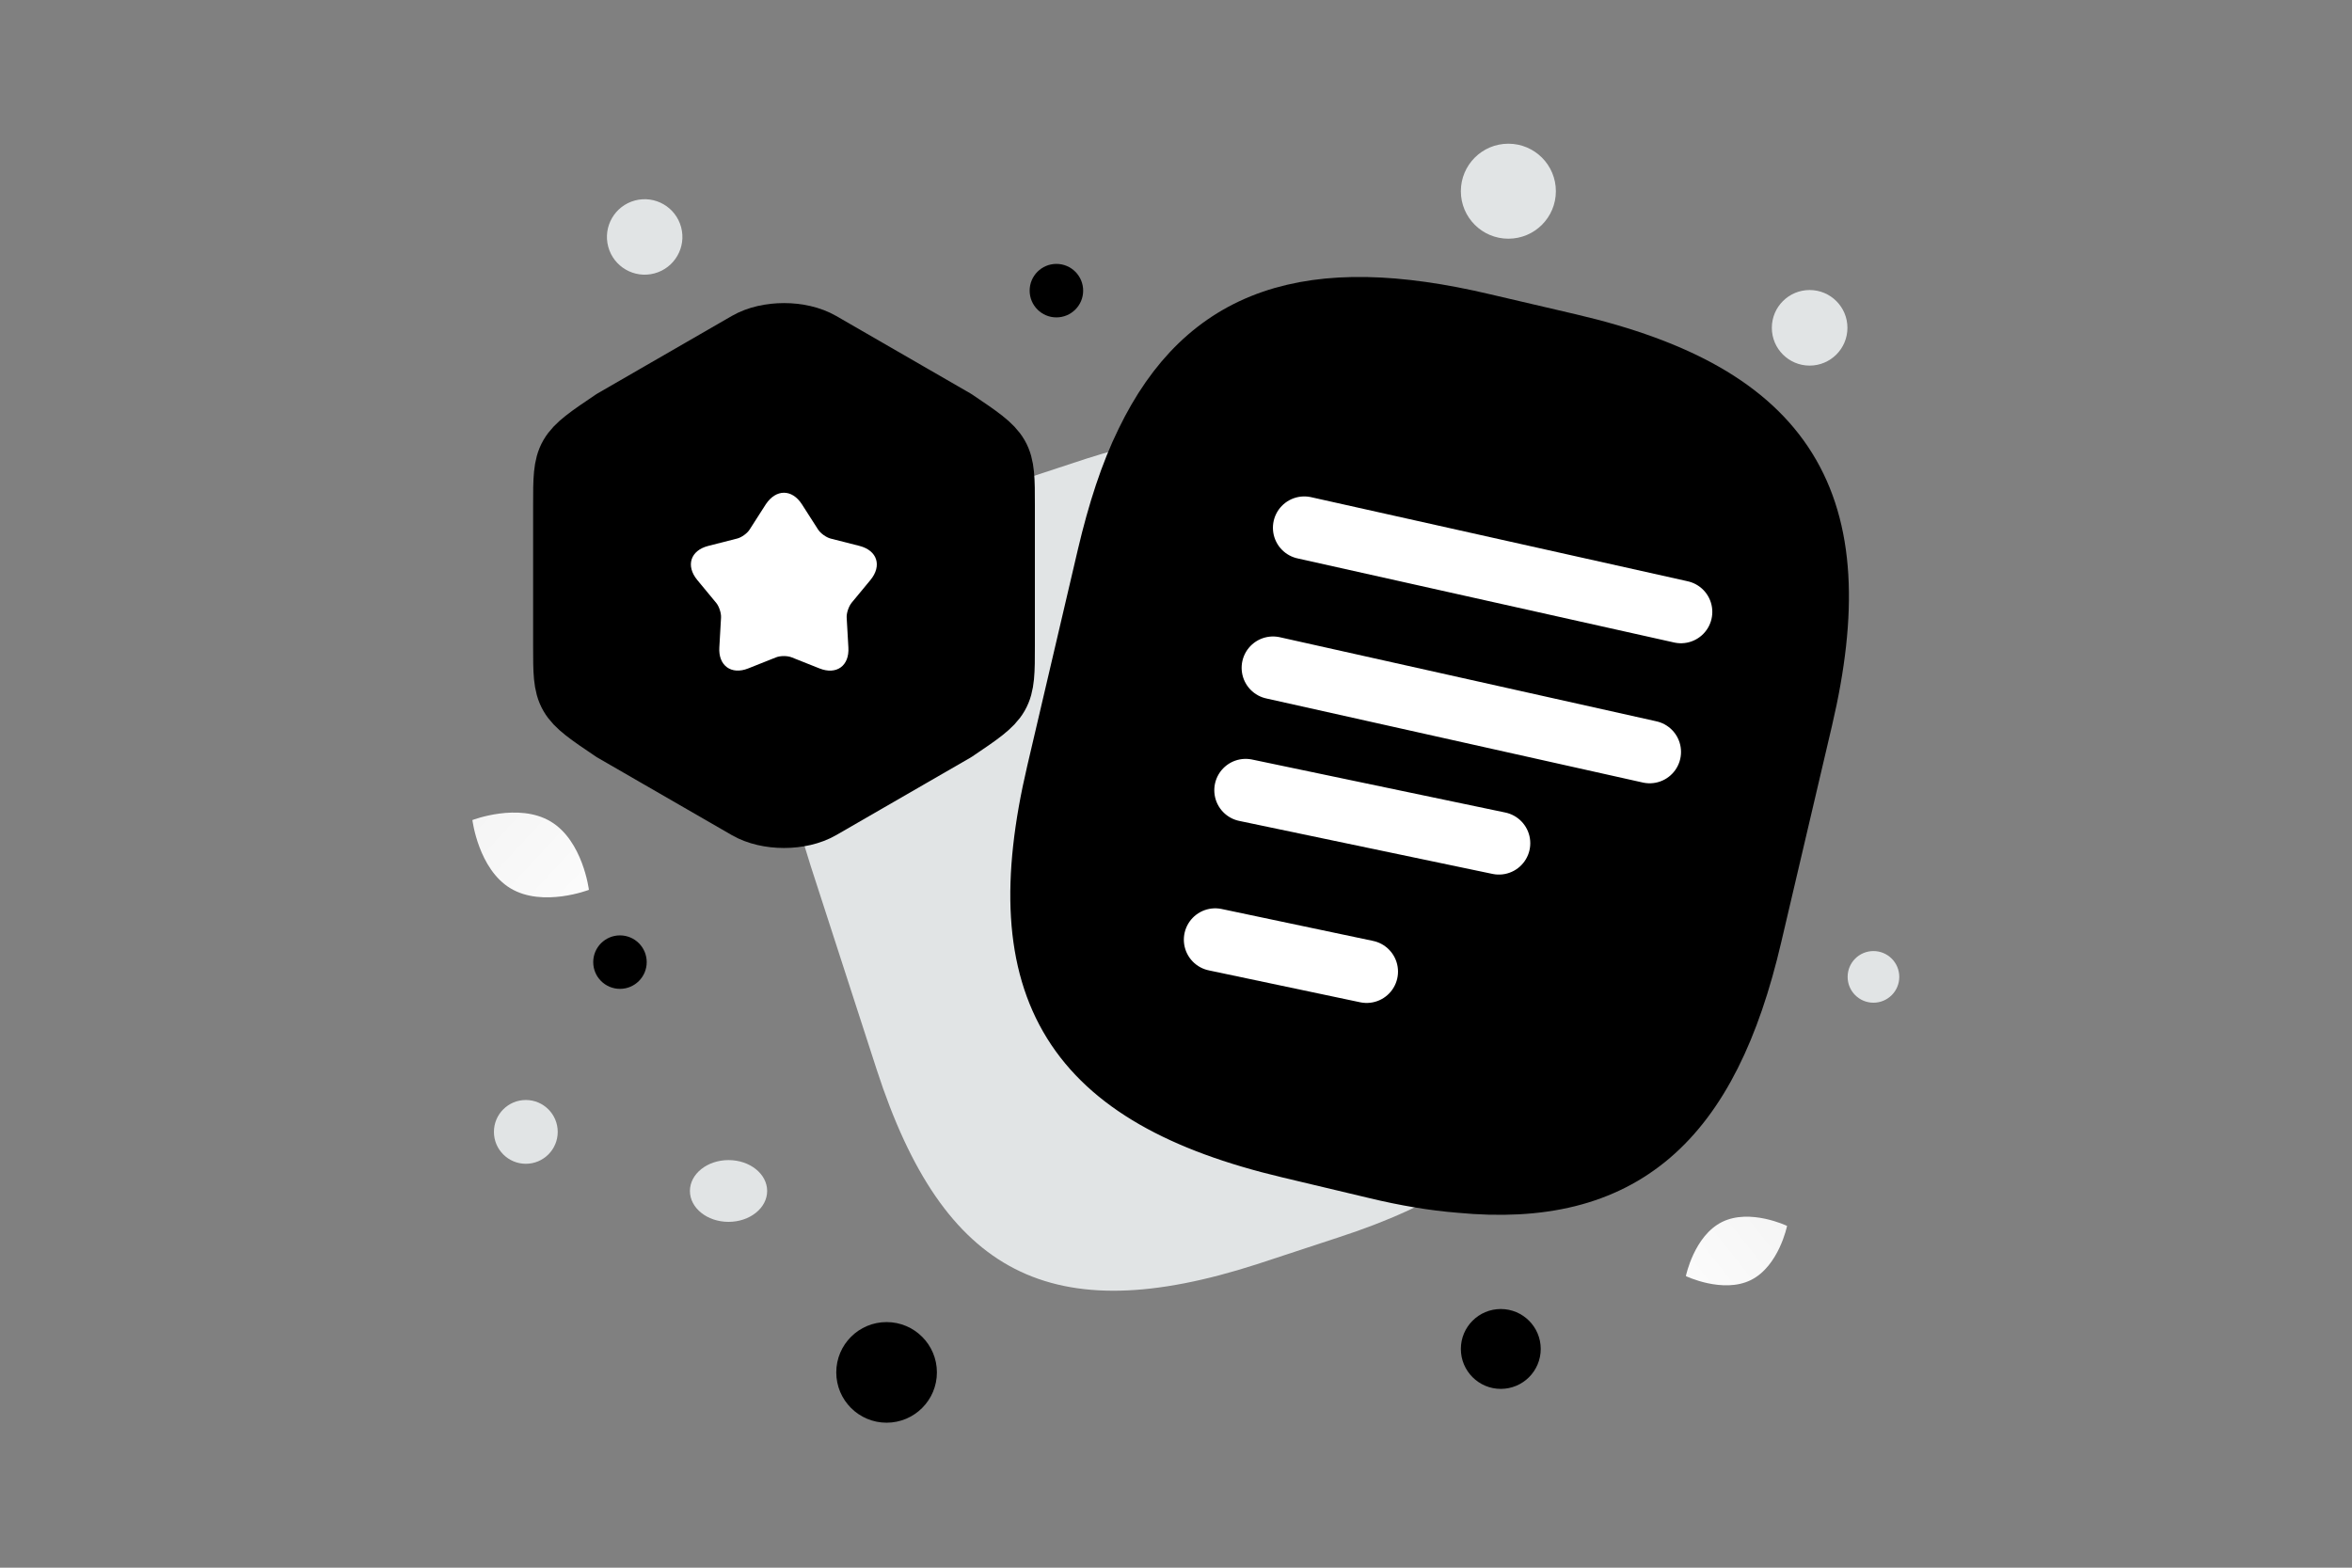 <svg width="900" height="600" viewBox="0 0 900 600" fill="none" xmlns="http://www.w3.org/2000/svg"><rect x="0" y="0" width="900" height="600" fill="#808080" stroke="none"/><path fill="transparent" d="M0 0h900v600H0z"/><path d="M558.715 452.201c-12.269 8.311-27.704 15.237-46.503 21.372l-31.266 10.29c-78.56 25.329-119.918 4.155-145.445-74.405l-25.329-78.165c-25.33-78.56-4.354-120.116 74.206-145.445l31.266-10.29c8.114-2.573 15.831-4.749 23.153-6.135-5.937 12.071-10.686 26.715-14.644 43.535l-19.392 82.914c-19.393 82.716 6.134 123.48 88.652 143.071l33.245 7.915c11.477 2.771 22.163 4.552 32.057 5.343z" fill="#E1E4E5"/><path d="m689.318 275.092-19.393 82.716c-16.622 71.436-49.471 100.328-111.211 94.391-9.894-.791-20.58-2.572-32.057-5.343l-33.245-7.915c-82.518-19.591-108.045-60.355-88.653-143.071l19.393-82.914c3.958-16.82 8.707-31.464 14.644-43.535 23.152-47.888 62.531-60.75 128.625-45.118l33.047 7.718c82.914 19.393 108.243 60.355 88.85 143.071z" fill="#000" stroke="#000" stroke-width="24" stroke-linecap="round" stroke-linejoin="round"/><path d="m476.652 302.441 96.913 20.284m-86.45-67.129 144.133 32.192m-132.162-85.791 144.133 32.193M465 359.64l57.952 12.218" stroke="#fff" stroke-width="24" stroke-linecap="round" stroke-linejoin="round"/><path d="M216 193.306v53.938c0 19.752 0 19.752 18.667 32.341L286 309.213c7.705 4.45 20.295 4.45 28 0l51.333-29.628C384 266.996 384 266.996 384 247.244v-53.938c0-19.752 0-19.752-18.667-32.341L314 131.337c-7.705-4.449-20.295-4.449-28 0l-51.333 29.628C216 173.554 216 173.554 216 193.306z" fill="#000" stroke="#000" stroke-width="24" stroke-linecap="round" stroke-linejoin="round"/><path d="m306.837 192.981 6.186 9.658c.976 1.52 3.147 3.039 4.775 3.473l11.07 2.822c6.837 1.736 8.682 7.597 4.232 13.023l-7.271 8.791c-1.085 1.411-1.954 3.907-1.845 5.643l.651 11.396c.434 7.054-4.558 10.635-11.07 8.031l-10.635-4.233c-1.628-.651-4.341-.651-5.969 0l-10.636 4.233c-6.512 2.604-11.504-1.085-11.07-8.031l.651-11.396c.109-1.736-.759-4.341-1.845-5.643l-7.271-8.791c-4.45-5.426-2.605-11.287 4.233-13.023l11.069-2.822c1.737-.434 3.907-2.062 4.776-3.473l6.186-9.658c3.907-5.861 9.984-5.861 13.783 0z" fill="#fff"/><path d="M669.984 489.911c-10.691 5.304-24.881-1.515-24.881-1.515s3.153-15.415 13.851-20.712c10.691-5.303 24.876 1.509 24.876 1.509s-3.154 15.415-13.846 20.718z" fill="url(#a)"/><path d="M195.381 340.012c12.309 7.377 29.969.558 29.969.558s-2.309-18.778-14.626-26.147c-12.309-7.377-29.961-.566-29.961-.566s2.309 18.778 14.618 26.155z" fill="url(#b)"/><circle cx="404.237" cy="111.238" r="10.238" transform="rotate(180 404.237 111.238)" fill="#000"/><circle cx="339.255" cy="525.254" r="19.254" transform="rotate(180 339.255 525.254)" fill="#000"/><circle r="15.284" transform="matrix(-1 0 0 1 574.284 516.284)" fill="#000"/><circle r="10.233" transform="matrix(-1 0 0 1 237.233 368.233)" fill="#000"/><circle r="12.207" transform="matrix(-1 0 0 1 201.208 433.207)" fill="#E1E4E5"/><circle r="14.463" transform="matrix(-1 0 0 1 692.463 125.464)" fill="#E1E4E5"/><circle r="18.18" transform="matrix(-1 0 0 1 577.18 73.18)" fill="#E1E4E5"/><circle r="14.44" transform="scale(1 -1) rotate(-75 64.25 -206.086)" fill="#E1E4E5"/><circle r="9.882" transform="matrix(-1 0 0 1 716.882 373.882)" fill="#E1E4E5"/><ellipse rx="14.777" ry="11.821" transform="matrix(-1 0 0 1 278.777 455.821)" fill="#E1E4E5"/><defs><linearGradient id="a" x1="628.928" y1="506.455" x2="717.112" y2="436.701" gradientUnits="userSpaceOnUse"><stop stop-color="#fff"/><stop offset="1" stop-color="#EEE"/></linearGradient><linearGradient id="b" x1="243.014" y1="363.759" x2="143.972" y2="271.736" gradientUnits="userSpaceOnUse"><stop stop-color="#fff"/><stop offset="1" stop-color="#EEE"/></linearGradient></defs></svg>